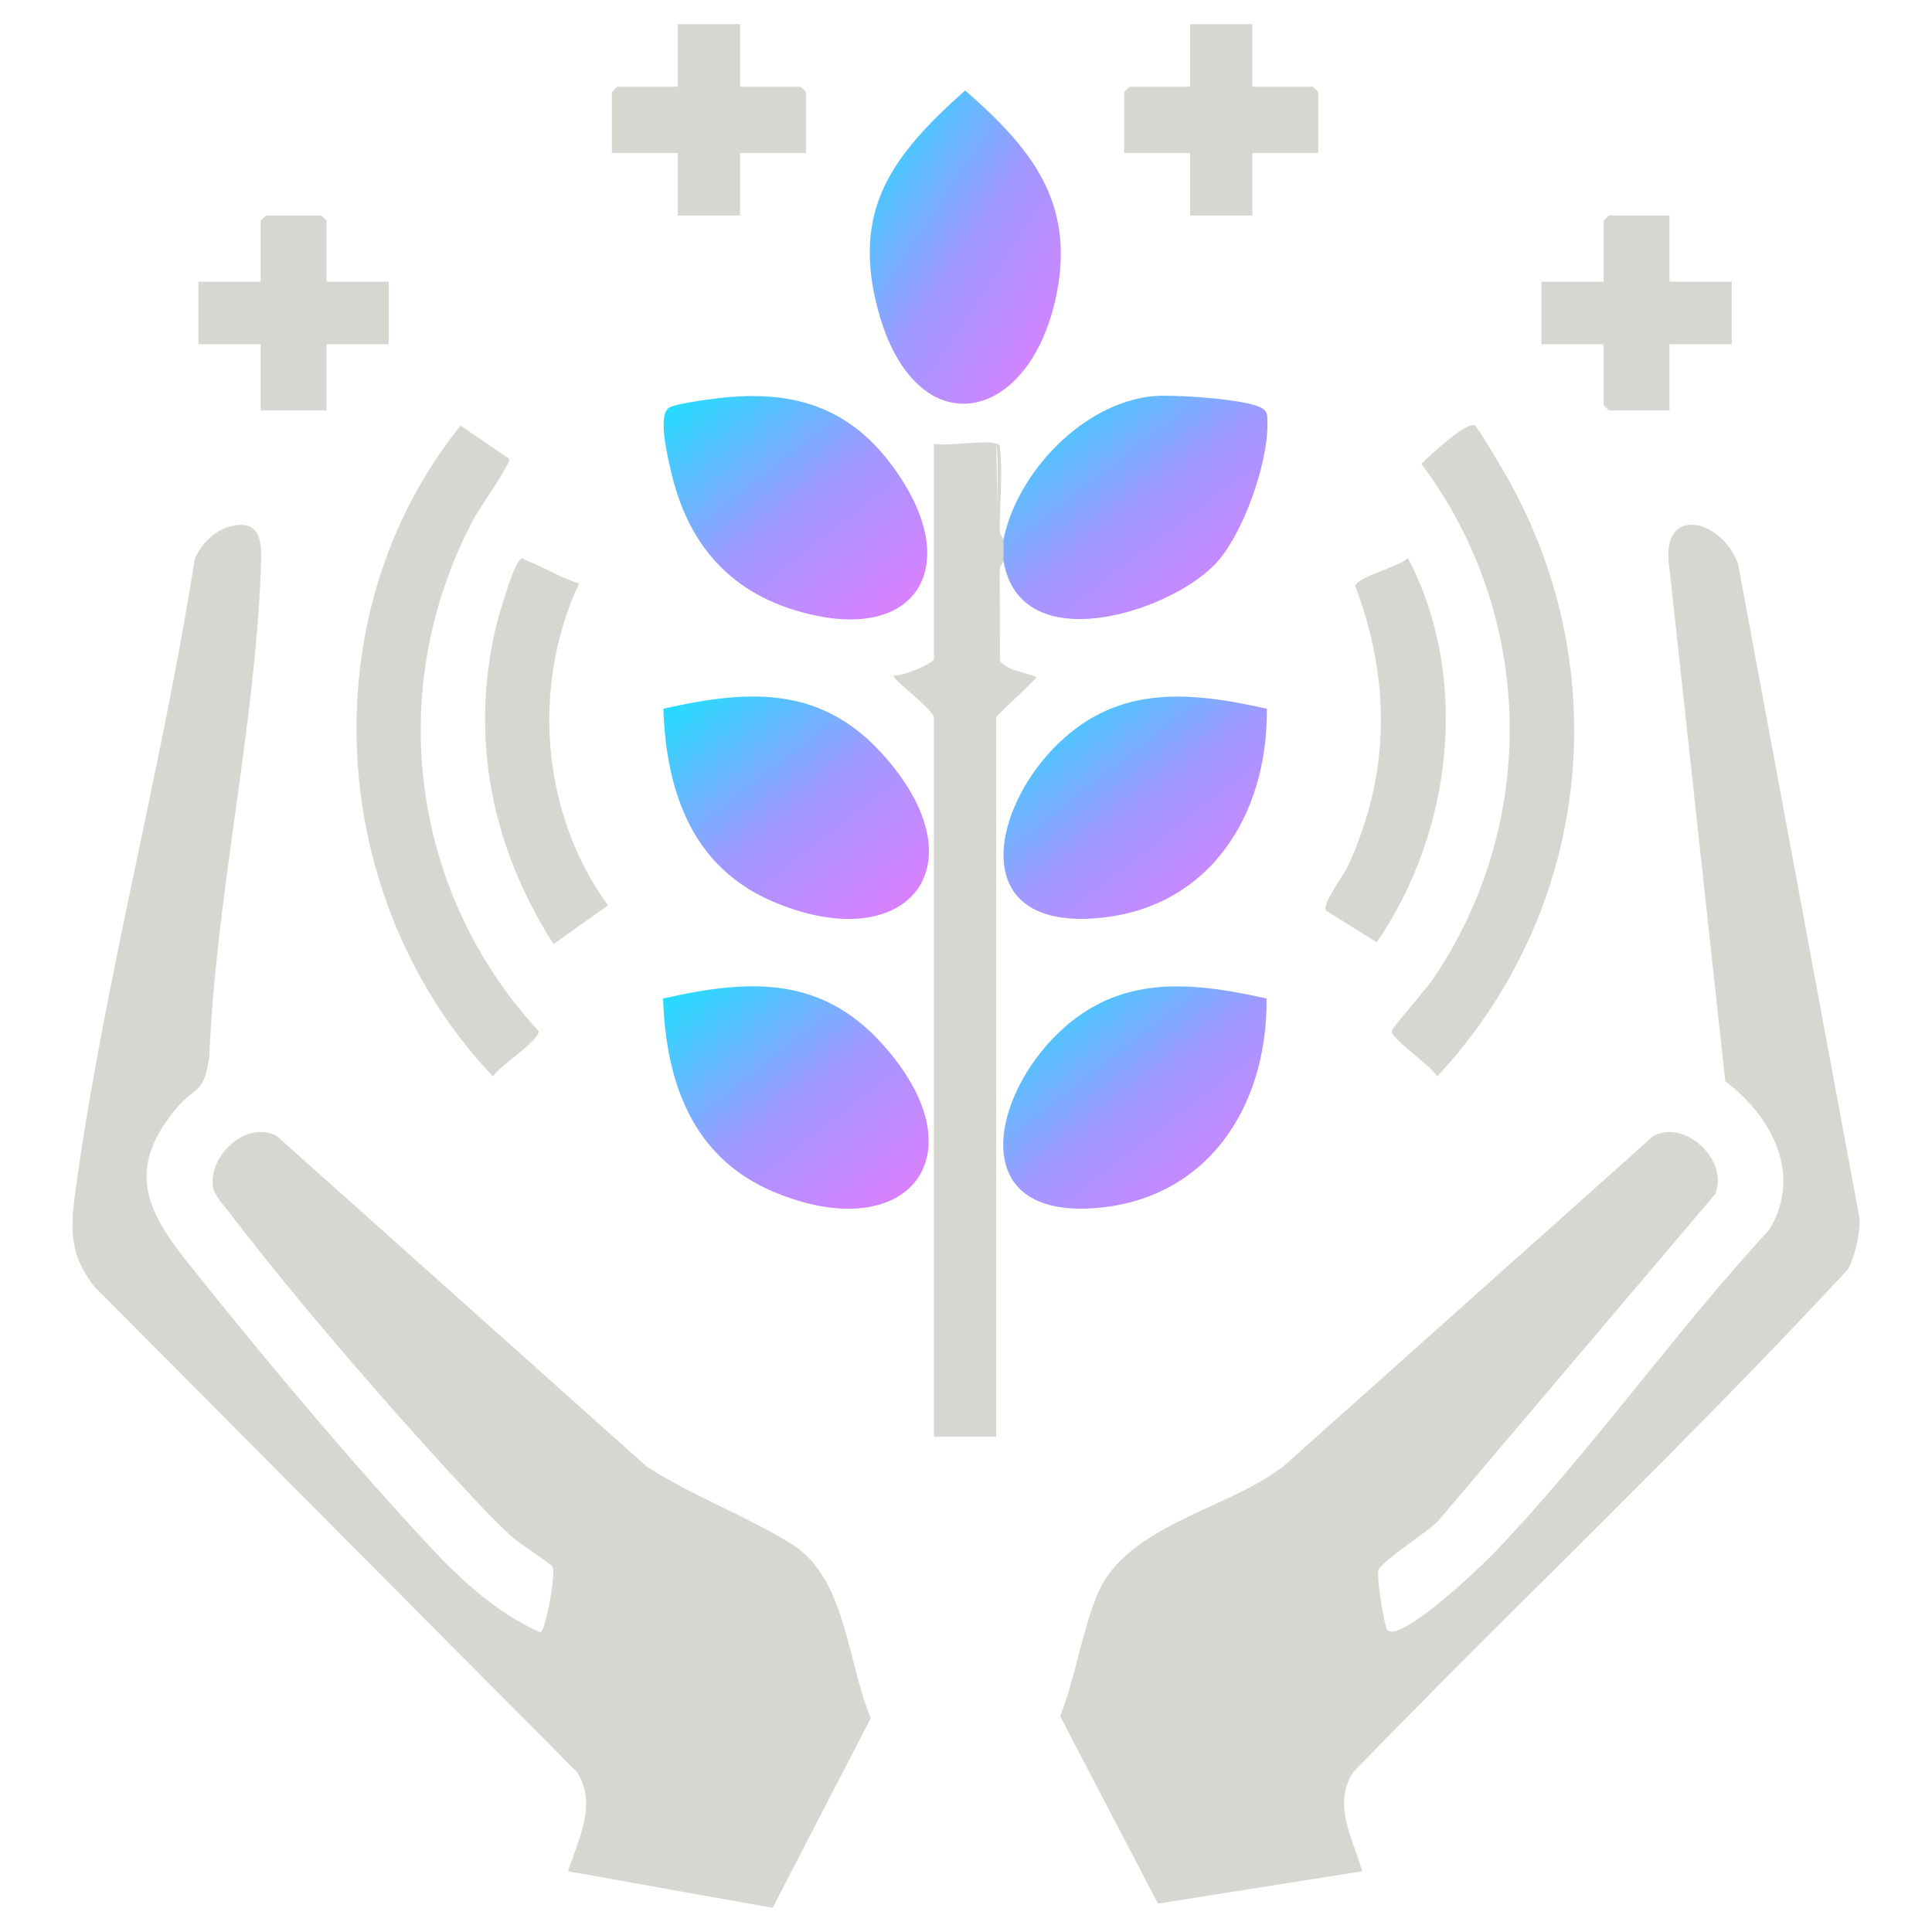 <svg width="80" height="80" viewBox="0 0 80 80" fill="none" xmlns="http://www.w3.org/2000/svg">
<g clip-path="url(#clip0_412_18451)">
<path d="M22.884 64.872C22.831 64.781 21.45 63.862 21.179 63.617C20.719 63.202 20.235 62.703 19.808 62.252C16.565 58.803 12.363 53.967 9.503 50.216C9.247 49.879 8.846 49.481 8.81 49.074C8.693 47.777 10.232 46.394 11.457 47.035L26.779 60.727C28.656 61.944 30.938 62.778 32.81 63.956C35.039 65.359 35.082 68.849 36.058 71.141L31.993 79L23.521 77.484C23.948 76.178 24.741 74.686 23.893 73.38L3.897 53.265C2.902 51.968 2.902 50.961 3.11 49.421C4.287 40.735 6.703 31.854 8.06 23.166C8.305 22.537 8.902 21.944 9.57 21.787C10.92 21.476 10.836 22.635 10.798 23.636C10.548 30.186 8.94 37.13 8.667 43.738C8.425 45.389 8.113 44.897 7.243 45.963C5.236 48.421 6.063 50.132 7.763 52.27C10.8 56.087 14.662 60.7 17.984 64.236C19.195 65.523 20.745 66.906 22.375 67.586C22.603 67.538 23.027 65.135 22.877 64.874L22.884 64.872Z" fill="#D5D7D1"/>
<path d="M56.404 77.484L47.95 78.824L43.901 71.071C44.513 69.499 44.798 67.598 45.423 66.06C46.61 63.149 50.802 62.532 53.144 60.719L68.471 47.03C69.78 46.346 71.602 48.04 71.022 49.443L59.518 63.016C59.084 63.441 57.248 64.633 57.083 64.995C56.977 65.229 57.318 67.405 57.462 67.514C58.066 67.979 61.33 64.865 61.865 64.308C65.834 60.163 69.341 55.169 73.256 50.925C74.656 48.638 73.361 46.211 71.439 44.772L69.138 23.621C68.658 20.808 71.309 21.479 71.971 23.361L77.002 50.465C77.026 51.099 76.813 51.981 76.533 52.544C69.926 59.678 62.816 66.388 56.035 73.377C55.165 74.717 56.016 76.13 56.407 77.482L56.404 77.484Z" fill="#D5D7D1"/>
<path d="M41.554 23.245C41.31 22.949 41.32 22.633 41.554 22.332C42.127 19.55 44.831 16.711 47.71 16.408C48.53 16.321 51.533 16.518 52.209 16.875C52.521 17.041 52.473 17.205 52.48 17.531C52.514 19.182 51.447 22.221 50.275 23.404C48.293 25.407 42.259 27.284 41.554 23.245Z" fill="url(#paint0_linear_412_18451)"/>
<path d="M39.963 3.745C42.657 6.093 44.505 8.322 43.76 12.13C42.686 17.618 37.901 18.574 36.36 12.85C35.229 8.642 36.986 6.408 39.963 3.745Z" fill="url(#paint1_linear_412_18451)"/>
<path d="M30.31 16.434C33.51 16.186 35.734 17.268 37.429 20.001C39.623 23.539 37.937 26.359 33.788 25.491C30.538 24.812 28.57 22.816 27.81 19.618C27.68 19.068 27.191 17.15 27.719 16.873C28.09 16.678 29.804 16.47 30.31 16.432V16.434Z" fill="url(#paint2_linear_412_18451)"/>
<path d="M27.469 29.347C31.101 28.523 34.104 28.393 36.7 31.401C40.663 35.992 37.458 39.655 32.009 37.334C28.67 35.913 27.582 32.789 27.469 29.345V29.347Z" fill="url(#paint3_linear_412_18451)"/>
<path d="M52.456 29.347C52.507 33.83 49.995 37.715 45.272 38.031C40.21 38.368 41.001 33.727 43.597 31.013C46.135 28.359 49.122 28.598 52.456 29.347Z" fill="url(#paint4_linear_412_18451)"/>
<path d="M21.086 18.996C21.187 19.141 19.856 21.04 19.655 21.413C15.896 28.403 16.949 36.889 22.299 42.692C22.368 43.075 20.657 44.141 20.415 44.574C13.535 37.332 12.751 25.462 19.072 17.625L21.084 18.996H21.086Z" fill="#D5D7D1"/>
<path d="M61.083 17.625C61.191 17.687 62.232 19.456 62.392 19.736C66.985 27.839 65.832 37.79 59.511 44.572C59.286 44.143 57.572 42.996 57.627 42.69C57.651 42.557 59.065 40.94 59.317 40.569C63.744 34.083 63.555 25.474 58.854 19.203C59.183 18.892 60.733 17.418 61.083 17.622V17.625Z" fill="#D5D7D1"/>
<path d="M41.25 18.369C41.315 21.348 41.367 24.347 41.401 27.359C41.684 27.771 42.492 27.839 42.916 28.044C42.731 28.321 41.25 29.603 41.25 29.721V59.495H38.673V29.721C38.673 29.381 36.88 28.094 37.007 27.971C37.295 28.032 38.673 27.477 38.673 27.284V18.372C39.323 18.5 40.715 18.196 41.25 18.372V18.369Z" fill="#D5D7D1"/>
<path d="M23.977 24.161C21.99 28.422 22.416 33.695 25.175 37.491L22.92 39.089C20.379 35.12 19.442 30.605 20.537 25.954C20.657 25.448 21.218 23.561 21.479 23.24C21.659 23.021 21.635 23.146 21.803 23.211C22.534 23.484 23.224 23.937 23.977 24.161Z" fill="#D5D7D1"/>
<path d="M54.906 37.703C54.741 37.421 55.659 36.209 55.824 35.843C57.569 32.039 57.593 28.162 56.114 24.26C56.225 23.874 57.929 23.479 58.298 23.108C60.894 28.068 60.139 34.454 57.008 39.019L54.901 37.701L54.906 37.703Z" fill="#D5D7D1"/>
<path d="M30.643 1V3.591H33.143C33.16 3.591 33.371 3.803 33.371 3.82V6.334H30.643V8.924H28.066V6.334H25.338V3.82C25.338 3.803 25.549 3.591 25.566 3.591H28.066V1H30.643Z" fill="#D5D7D1"/>
<path d="M51.857 1V3.591H54.357C54.374 3.591 54.585 3.803 54.585 3.82V6.334H51.857V8.924H49.28V6.334H46.552V3.82C46.552 3.803 46.763 3.591 46.78 3.591H49.28V1H51.857Z" fill="#D5D7D1"/>
<path d="M13.521 11.665H16.098V14.255H13.521V16.998H10.793V14.255H8.216V11.665H10.793V9.151C10.793 9.134 11.004 8.922 11.021 8.922H13.293C13.31 8.922 13.521 9.134 13.521 9.151V11.665Z" fill="#D5D7D1"/>
<path d="M69.13 8.922V11.665H71.707V14.255H69.13V16.998H66.63C66.614 16.998 66.403 16.786 66.403 16.769V14.255H63.826V11.665H66.403V9.151C66.403 9.134 66.614 8.922 66.63 8.922H69.13Z" fill="#D5D7D1"/>
<path d="M41.554 22.332C41.554 22.635 41.554 22.941 41.554 23.245C41.554 23.264 41.399 23.419 41.396 23.614C41.389 24.862 41.413 26.113 41.404 27.359C40.855 26.564 41.504 19.789 41.252 18.369C41.406 18.42 41.389 18.435 41.408 18.591C41.531 19.558 41.387 20.934 41.399 21.963C41.399 22.161 41.557 22.312 41.557 22.332H41.554Z" fill="#D5D7D1"/>
<path d="M27.457 41.347C31.089 40.523 34.092 40.393 36.688 43.401C40.651 47.992 37.446 51.655 31.997 49.334C28.658 47.912 27.57 44.789 27.457 41.345V41.347Z" fill="url(#paint5_linear_412_18451)"/>
<path d="M52.444 41.347C52.495 45.83 49.983 49.715 45.26 50.031C40.198 50.368 40.989 45.726 43.585 43.013C46.123 40.359 49.11 40.598 52.444 41.347Z" fill="url(#paint6_linear_412_18451)"/>
</g>
<defs>
<linearGradient id="paint0_linear_412_18451" x1="41.375" y1="16.757" x2="49.588" y2="27.48" gradientUnits="userSpaceOnUse">
<stop stop-color="#21DEFF"/>
<stop offset="0.502" stop-color="#A099FF"/>
<stop offset="1" stop-color="#E17DFF"/>
</linearGradient>
<linearGradient id="paint1_linear_412_18451" x1="36.014" y1="4.264" x2="47.007" y2="11.552" gradientUnits="userSpaceOnUse">
<stop stop-color="#21DEFF"/>
<stop offset="0.502" stop-color="#A099FF"/>
<stop offset="1" stop-color="#E17DFF"/>
</linearGradient>
<linearGradient id="paint2_linear_412_18451" x1="27.479" y1="16.77" x2="35.732" y2="27.355" gradientUnits="userSpaceOnUse">
<stop stop-color="#21DEFF"/>
<stop offset="0.502" stop-color="#A099FF"/>
<stop offset="1" stop-color="#E17DFF"/>
</linearGradient>
<linearGradient id="paint3_linear_412_18451" x1="27.469" y1="29.209" x2="35.663" y2="39.843" gradientUnits="userSpaceOnUse">
<stop stop-color="#21DEFF"/>
<stop offset="0.502" stop-color="#A099FF"/>
<stop offset="1" stop-color="#E17DFF"/>
</linearGradient>
<linearGradient id="paint4_linear_412_18451" x1="41.553" y1="29.213" x2="49.756" y2="39.777" gradientUnits="userSpaceOnUse">
<stop stop-color="#21DEFF"/>
<stop offset="0.502" stop-color="#A099FF"/>
<stop offset="1" stop-color="#E17DFF"/>
</linearGradient>
<linearGradient id="paint5_linear_412_18451" x1="27.457" y1="41.209" x2="35.651" y2="51.843" gradientUnits="userSpaceOnUse">
<stop stop-color="#21DEFF"/>
<stop offset="0.502" stop-color="#A099FF"/>
<stop offset="1" stop-color="#E17DFF"/>
</linearGradient>
<linearGradient id="paint6_linear_412_18451" x1="41.541" y1="41.213" x2="49.744" y2="51.777" gradientUnits="userSpaceOnUse">
<stop stop-color="#21DEFF"/>
<stop offset="0.502" stop-color="#A099FF"/>
<stop offset="1" stop-color="#E17DFF"/>
</linearGradient>
<clipPath id="clip0_412_18451">
<rect width="74" height="78" fill="white" transform="translate(3 1)"/>
</clipPath>
</defs>
</svg>

